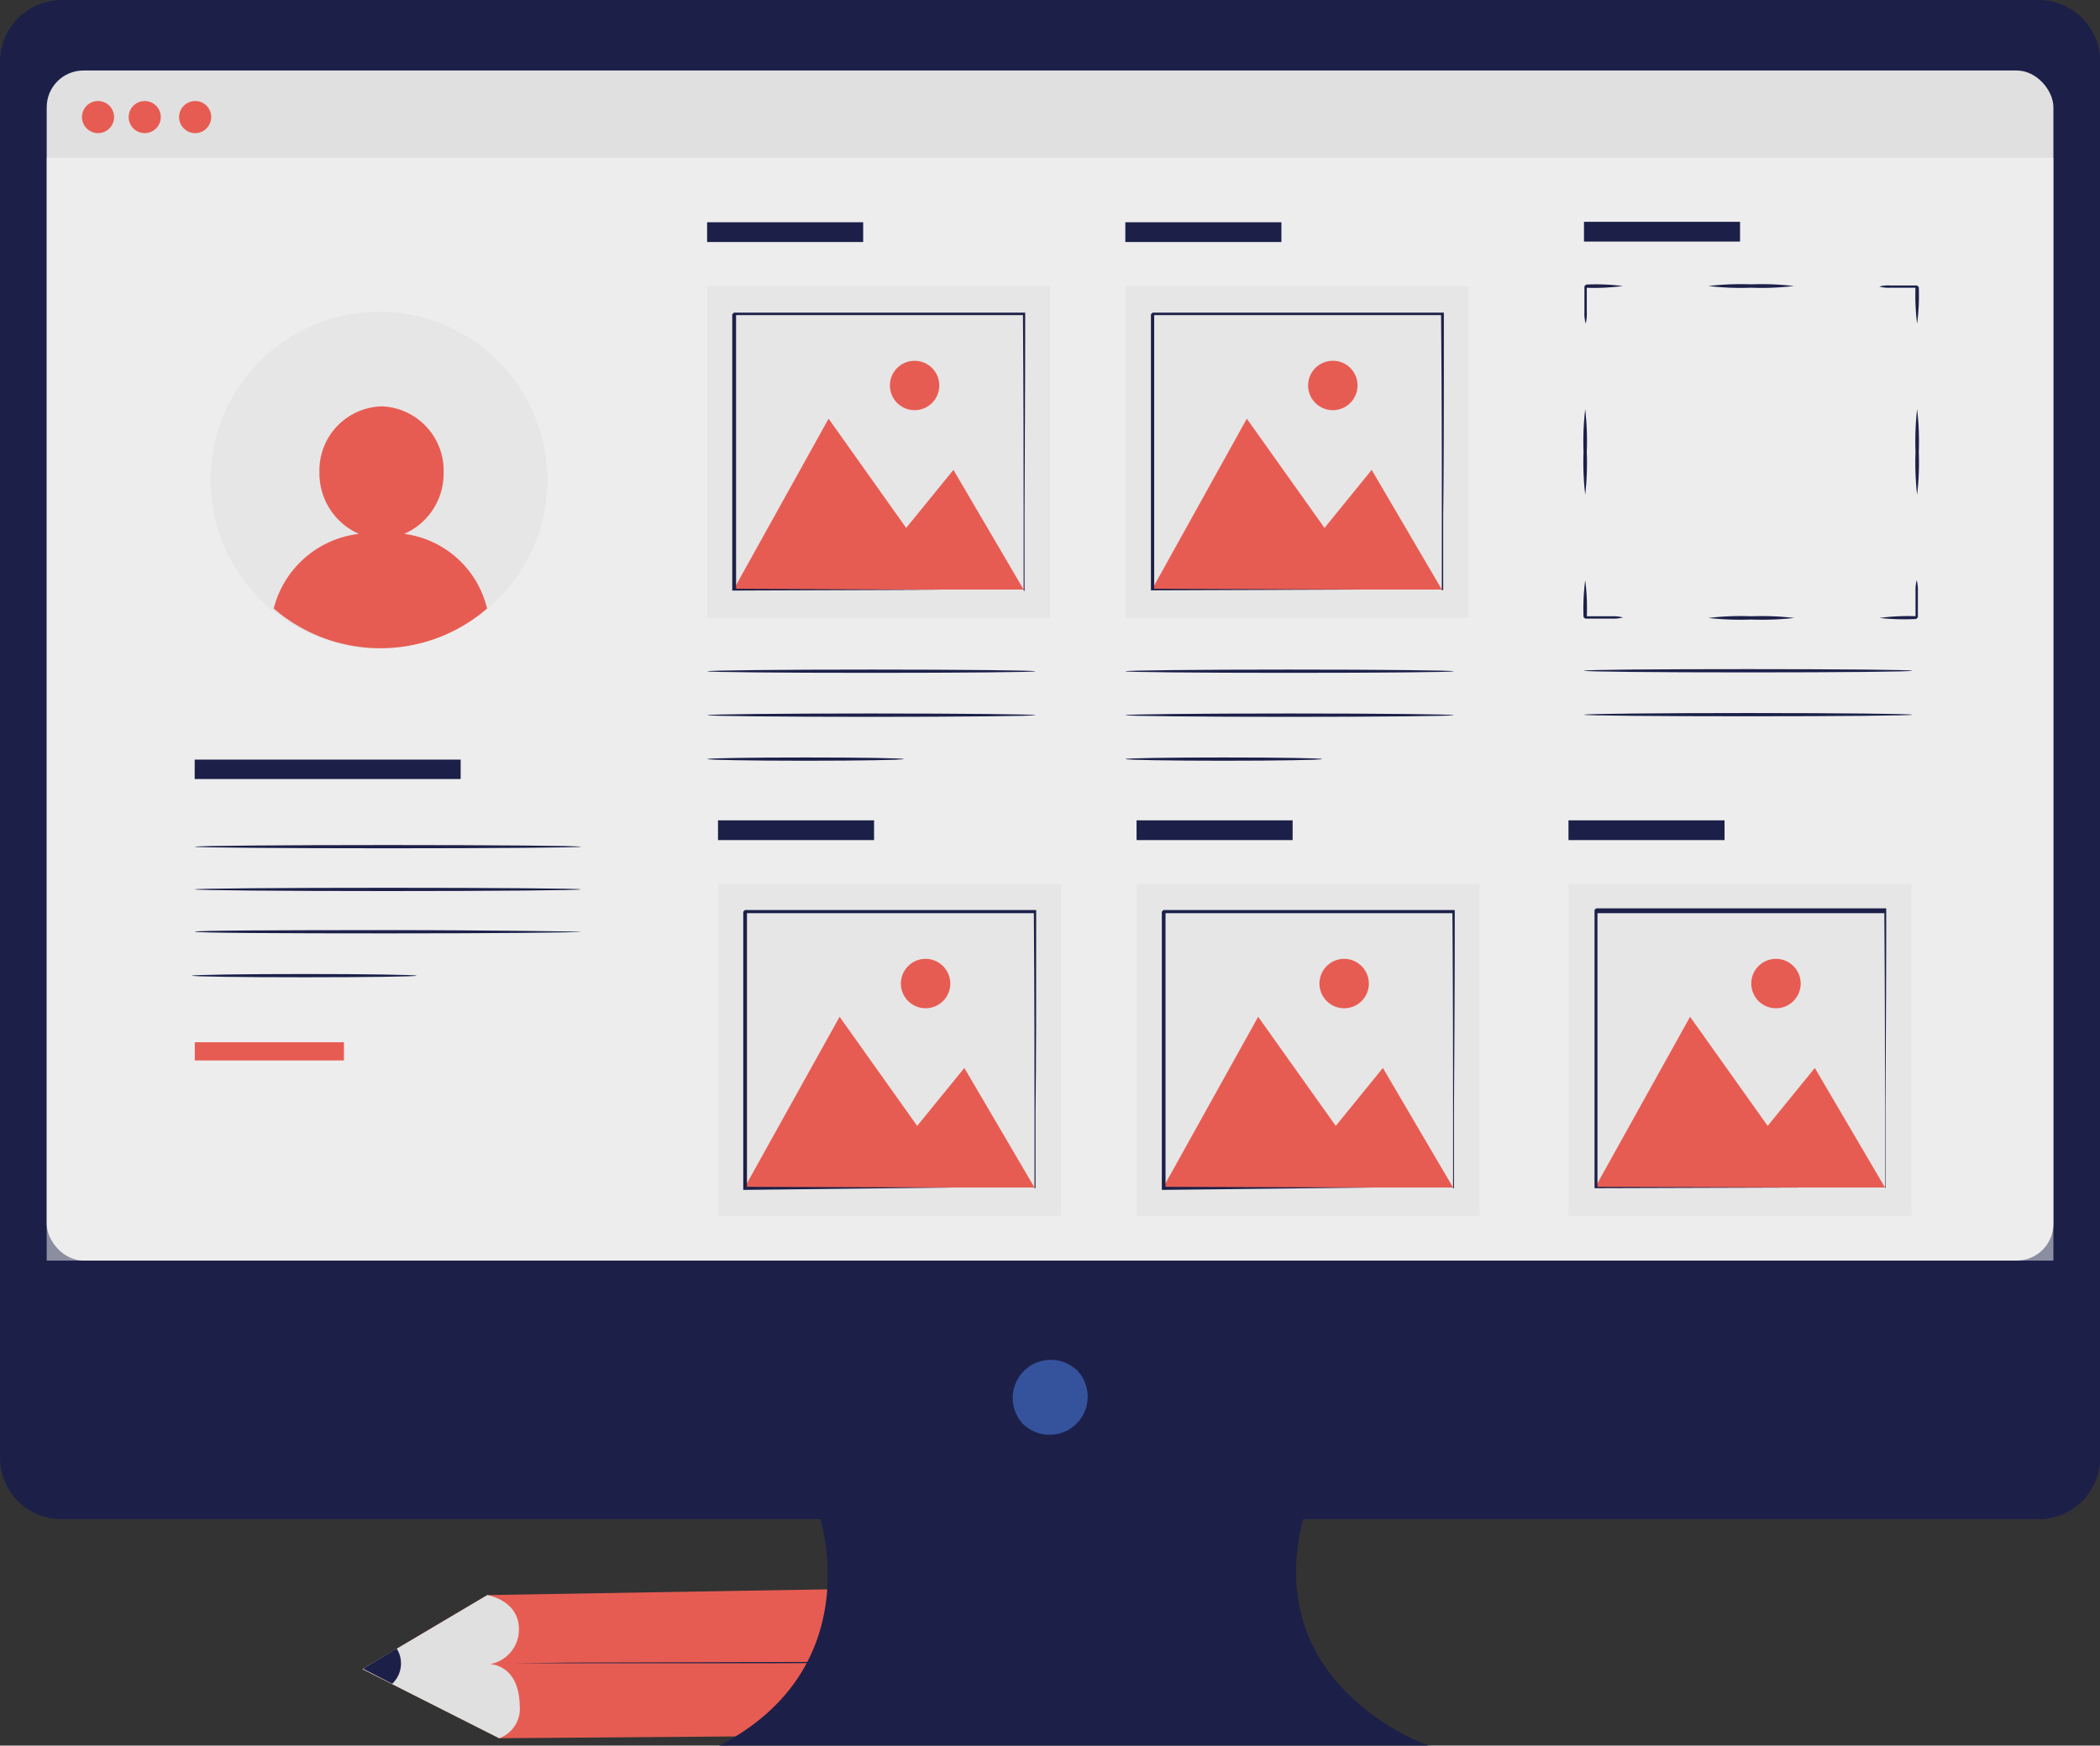 <svg xmlns="http://www.w3.org/2000/svg" viewBox="0 0 187.04 155.51"><rect x="0" y="0" width="187.04" height="155.51" fill="#333333" stroke="none"/><defs><style>.cls-1{fill:#e75c52;}.cls-2{fill:#e0e0e0;}.cls-3{fill:#1c2049;}.cls-4{fill:#375a64;}.cls-5{fill:#35539c;}.cls-6{opacity:0.5;}.cls-7{fill:#fafafa;}</style></defs><title>design</title><g id="Слой_2" data-name="Слой 2"><g id="Слой_4" data-name="Слой 4"><path class="cls-1" d="M43.4,142.1l50.19-.85a6.71,6.71,0,0,1,6.77,6.3v.15a6.65,6.65,0,0,1-6.61,6.77l-49.29.38-12.18-6.16Z"/><path class="cls-2" d="M43.4,142.1s2.84.44,2.82,3.08a3.13,3.13,0,0,1-2.58,3.07s2.59,0,2.65,3.71a2.79,2.79,0,0,1-1.83,2.89l-12.18-6.16Z"/><path class="cls-3" d="M34.93,150a2.48,2.48,0,0,0,.4-3.14l-3,1.8Z"/><path class="cls-3" d="M94.31,147.9h-.13l-.39,0-1.47,0c-1.28,0-3.14.08-5.43.11-4.58.08-10.92.14-17.91.16l-17.92,0H43.77l.39,0,1.47,0,5.43-.06L69,148.06c7,0,13.32-.06,17.91-.1l5.43-.06h2Z"/><path class="cls-4" d="M93.75,154.47a6.65,6.65,0,0,0,6.61-6.77v-.15a6.71,6.71,0,0,0-6.77-6.3Z"/><path class="cls-3" d="M181.55,0H5.5A5.5,5.5,0,0,0,0,5.5V129.85a5.49,5.49,0,0,0,5.5,5.49H73.06s4.3,13.29-9,20.17h63.18s-15-5.16-11.18-20.17h65.51a5.49,5.49,0,0,0,5.49-5.49V5.5A5.49,5.49,0,0,0,181.55,0Z"/><path class="cls-5" d="M96.06,122.22A3.39,3.39,0,0,1,91.28,127a1.14,1.14,0,0,1-.29-.29,3.39,3.39,0,0,1,4.77-4.78A1.22,1.22,0,0,1,96.06,122.22Z"/><rect class="cls-2" x="4.16" y="6.28" width="178.73" height="106.02" rx="3.27"/><g class="cls-6"><rect class="cls-7" x="4.16" y="14.05" width="178.73" height="98.25"/></g><path class="cls-1" d="M18.81,10.37A1.43,1.43,0,1,1,17.39,9,1.42,1.42,0,0,1,18.81,10.37Z"/><path class="cls-1" d="M10.16,10.37A1.43,1.43,0,1,1,8.74,9,1.43,1.43,0,0,1,10.16,10.37Z"/><path class="cls-1" d="M14.32,10.37A1.43,1.43,0,1,1,12.89,9,1.43,1.43,0,0,1,14.32,10.37Z"/><path class="cls-3" d="M92.22,59.8c0,.08-6.54.14-14.62.14S63,59.88,63,59.8s6.54-.15,14.62-.15S92.22,59.72,92.22,59.8Z"/><path class="cls-3" d="M92.22,63.71c0,.08-6.54.15-14.62.15S63,63.79,63,63.71s6.54-.15,14.62-.15S92.22,63.63,92.22,63.71Z"/><path class="cls-3" d="M80.5,67.62c0,.08-3.92.15-8.76.15S63,67.7,63,67.62s3.92-.14,8.76-.14S80.5,67.54,80.5,67.62Z"/><rect class="cls-3" x="62.98" y="19.8" width="13.9" height="1.76"/><g class="cls-6"><rect class="cls-2" x="62.98" y="25.48" width="30.56" height="29.57"/></g><polygon class="cls-1" points="65.34 52.52 73.8 37.3 80.71 47.03 84.92 41.86 91.17 52.52 65.34 52.52"/><circle class="cls-1" cx="81.46" cy="34.34" r="2.2"/><path class="cls-3" d="M91.17,52.6s0,0,0-.12,0-.2,0-.35c0-.31,0-.76,0-1.33,0-1.17,0-2.87,0-5,0-4.32,0-10.47-.06-17.85l.13.12-25.82,0s.27-.28.14-.15h0v13c0,4.14,0,8.06,0,11.66l-.12-.13L84,52.54l5.27,0H90.7l-1.37,0-5.23,0-18.75.07h-.13V52.6c0-3.6,0-7.52,0-11.66V28h0l.15-.15,25.82,0h.12v.13c0,7.42-.05,13.59-.06,17.93,0,2.14,0,3.83,0,5,0,.56,0,1,0,1.31v.44Z"/><path class="cls-3" d="M129.48,59.8c0,.08-6.55.14-14.63.14s-14.62-.06-14.62-.14,6.55-.15,14.62-.15S129.48,59.72,129.48,59.8Z"/><path class="cls-3" d="M129.48,63.71c0,.08-6.55.15-14.63.15s-14.62-.07-14.62-.15,6.55-.15,14.62-.15S129.48,63.63,129.48,63.71Z"/><path class="cls-3" d="M117.76,67.62c0,.08-3.93.15-8.77.15s-8.76-.07-8.76-.15,3.92-.14,8.76-.14S117.76,67.54,117.76,67.62Z"/><rect class="cls-3" x="100.23" y="19.8" width="13.9" height="1.76"/><g class="cls-6"><rect class="cls-2" x="100.23" y="25.48" width="30.56" height="29.57"/></g><polygon class="cls-1" points="102.6 52.52 111.05 37.3 117.97 47.03 122.17 41.86 128.42 52.52 102.6 52.52"/><path class="cls-1" d="M120.91,34.34a2.2,2.2,0,1,1-2.2-2.2A2.19,2.19,0,0,1,120.91,34.34Z"/><path class="cls-3" d="M128.42,52.6a.55.55,0,0,1,0-.12c0-.09,0-.2,0-.35,0-.31,0-.76,0-1.33,0-1.17,0-2.87,0-5,0-4.32,0-10.47-.07-17.85l.13.12-25.82,0,.14-.15h0v13c0,4.14,0,8.06,0,11.66l-.13-.13,18.67.07,5.26,0H128l-1.37,0-5.24,0-18.75.07h-.13V52.6c0-3.6,0-7.52,0-11.66,0-2.07,0-4.2,0-6.37V28h0l.15-.15,25.82,0h.12v.13c0,7.42,0,13.59-.06,17.93,0,2.14,0,3.83,0,5,0,.56,0,1,0,1.31v.33A.87.87,0,0,0,128.42,52.6Z"/><rect class="cls-3" x="63.95" y="73.08" width="13.9" height="1.76"/><g class="cls-6"><rect class="cls-2" x="63.95" y="78.76" width="30.56" height="29.57"/></g><polygon class="cls-1" points="66.32 105.79 74.78 90.58 81.69 100.3 85.89 95.14 92.14 105.79 66.32 105.79"/><path class="cls-1" d="M84.64,87.62a2.2,2.2,0,1,1-2.2-2.2A2.21,2.21,0,0,1,84.64,87.62Z"/><path class="cls-3" d="M92.14,105.87v-.46c0-.32,0-.76,0-1.33,0-1.18,0-2.87,0-5,0-4.32,0-10.47-.06-17.86l.12.13-25.81,0,.14-.14h0v6.62c0,2.17,0,4.3,0,6.37,0,4.14,0,8,0,11.65l-.13-.12,18.67.06,5.27,0,1.39,0h.49s0,0-.11,0H90.31l-5.24,0L66.32,106H66.2v-.13c0-3.6,0-7.51,0-11.65v-13h0l.15-.15,25.81,0h.13v.12c0,7.42,0,13.6-.06,17.94,0,2.14,0,3.82,0,5,0,.56,0,1,0,1.3,0,.14,0,.25,0,.34S92.15,105.88,92.14,105.87Z"/><rect class="cls-3" x="101.23" y="73.08" width="13.9" height="1.76"/><g class="cls-6"><rect class="cls-2" x="101.23" y="78.76" width="30.56" height="29.57"/></g><polygon class="cls-1" points="103.6 105.79 112.06 90.58 118.97 100.3 123.17 95.14 129.42 105.79 103.6 105.79"/><path class="cls-1" d="M121.92,87.62a2.2,2.2,0,1,1-2.2-2.2A2.21,2.21,0,0,1,121.92,87.62Z"/><path class="cls-3" d="M129.42,105.87v-.12a3.33,3.33,0,0,1,0-.34c0-.32,0-.76,0-1.33,0-1.18,0-2.87,0-5,0-4.32,0-10.47-.06-17.86l.12.13-25.81,0s.27-.27.14-.14h0v6.62c0,2.17,0,4.3,0,6.37,0,4.14,0,8,0,11.65l-.13-.12,18.67.06,5.27,0,1.39,0h.49s0,0-.11,0h-1.72l-5.24,0L103.6,106h-.12v-.13c0-3.6,0-7.51,0-11.65v-13h0c-.13.13.17-.18.15-.15l25.81,0h.13v.12c0,7.42-.05,13.6-.07,17.94,0,2.14,0,3.82,0,5,0,.56,0,1,0,1.3,0,.14,0,.25,0,.34S129.43,105.88,129.42,105.87Z"/><rect class="cls-3" x="139.7" y="73.08" width="13.9" height="1.76"/><g class="cls-6"><rect class="cls-2" x="139.7" y="78.76" width="30.56" height="29.57"/></g><polygon class="cls-1" points="142.07 105.79 150.53 90.58 157.44 100.3 161.64 95.14 167.89 105.79 142.07 105.79"/><path class="cls-1" d="M160.38,87.62a2.2,2.2,0,1,1-2.19-2.2A2.2,2.2,0,0,1,160.38,87.62Z"/><path class="cls-3" d="M167.89,105.87a1.09,1.09,0,0,0,0-.12v-.34c0-.32,0-.76,0-1.33,0-1.18,0-2.87,0-5,0-4.32,0-10.47-.06-17.86l.12.13-25.82,0,.15-.14h0v6.62c0,2.17,0,4.3,0,6.37,0,4.14,0,8,0,11.65l-.13-.12,18.67.06,5.27,0,1.39,0h-1.34l-5.24,0-18.75.06h-.13v-.13c0-3.6,0-7.51,0-11.65v-13h0l.14-.15,25.82,0H168v.12c0,7.42-.05,13.6-.07,17.94,0,2.14,0,3.82,0,5,0,.56,0,1,0,1.3,0,.14,0,.25,0,.34A.28.28,0,0,1,167.89,105.87Z"/><path class="cls-3" d="M167.4,55.05a19.16,19.16,0,0,1,3.35-.15c-.29.29-.08.08-.14.15h0v-.67c0-.21,0-.42,0-.63,0-.37,0-.72,0-1.07a3.65,3.65,0,0,1,.1-1,3.38,3.38,0,0,1,.11,1c0,.35,0,.7,0,1.07,0,.21,0,.42,0,.63V55h0c-.07.06.14-.15-.15.14A19.82,19.82,0,0,1,167.4,55.05Z"/><path class="cls-3" d="M152.16,55.05A24.79,24.79,0,0,1,156,54.9a24.79,24.79,0,0,1,3.81.15,25.65,25.65,0,0,1-3.81.14A25.65,25.65,0,0,1,152.16,55.05Z"/><path class="cls-3" d="M141.19,51.69a19.9,19.9,0,0,1,.14,3.36c-.29-.29-.08-.08-.14-.15h1.3l1.07,0a3.38,3.38,0,0,1,1,.11,3.65,3.65,0,0,1-1,.1l-1.07,0h-1.3c-.07-.06.14.15-.15-.14A19.23,19.23,0,0,1,141.19,51.69Z"/><path class="cls-3" d="M141.19,36.45a25.65,25.65,0,0,1,.14,3.81,25.54,25.54,0,0,1-.14,3.81,24.68,24.68,0,0,1-.15-3.81A24.79,24.79,0,0,1,141.19,36.45Z"/><path class="cls-3" d="M144.54,25.48a19.16,19.16,0,0,1-3.35.15c.29-.3.08-.08.14-.15h0v.66c0,.21,0,.42,0,.62,0,.37,0,.73,0,1.07a3.56,3.56,0,0,1-.1,1,3.3,3.3,0,0,1-.11-1c0-.34,0-.7,0-1.07,0-.2,0-.41,0-.62V25.5h0c.07-.06-.15.14.15-.15A19.16,19.16,0,0,1,144.54,25.48Z"/><path class="cls-3" d="M159.78,25.48a24.79,24.79,0,0,1-3.81.15,24.79,24.79,0,0,1-3.81-.15,24.79,24.79,0,0,1,3.81-.15A24.79,24.79,0,0,1,159.78,25.48Z"/><path class="cls-3" d="M170.75,28.83a19.82,19.82,0,0,1-.14-3.35c.29.29.08.08.14.15h-1.3l-1.07,0a3.14,3.14,0,0,1-1-.1,3.14,3.14,0,0,1,1-.1l1.07,0h1.3l.15.15A19.16,19.16,0,0,1,170.75,28.83Z"/><path class="cls-3" d="M170.75,44.07a25.54,25.54,0,0,1-.14-3.81,25.65,25.65,0,0,1,.14-3.81,24.79,24.79,0,0,1,.15,3.81A24.68,24.68,0,0,1,170.75,44.07Z"/><path class="cls-3" d="M170.32,59.75c0,.09-6.54.15-14.62.15s-14.62-.06-14.62-.15,6.54-.14,14.62-.14S170.32,59.67,170.32,59.75Z"/><path class="cls-3" d="M170.32,63.67c0,.08-6.54.14-14.62.14s-14.62-.06-14.62-.14,6.54-.15,14.62-.15S170.32,63.59,170.32,63.67Z"/><rect class="cls-3" x="141.08" y="19.76" width="13.9" height="1.76"/><g class="cls-6"><path class="cls-2" d="M48.76,42.77a15,15,0,1,1-15-15A15,15,0,0,1,48.76,42.77Z"/></g><path class="cls-3" d="M51.73,75.43c0,.08-7.7.14-17.19.14s-17.19-.06-17.19-.14,7.69-.15,17.19-.15S51.73,75.35,51.73,75.43Z"/><path class="cls-3" d="M51.73,79.23c0,.08-7.7.15-17.19.15s-17.19-.07-17.19-.15,7.69-.14,17.19-.14S51.73,79.15,51.73,79.23Z"/><path class="cls-3" d="M51.73,83c0,.08-7.7.15-17.19.15S17.35,83.11,17.35,83s7.69-.14,17.19-.14S51.73,83,51.73,83Z"/><path class="cls-3" d="M37.1,86.92c0,.08-4.46.14-10,.14s-10-.06-10-.14,4.47-.15,10-.15S37.1,86.84,37.1,86.92Z"/><rect class="cls-3" x="17.35" y="67.67" width="23.69" height="1.73" transform="translate(58.38 137.07) rotate(180)"/><path class="cls-1" d="M24.38,54.21a14.52,14.52,0,0,0,19,0A8.75,8.75,0,0,0,36,47.56a5.86,5.86,0,0,0,3.51-5.45A5.72,5.72,0,0,0,34,36.2a5.71,5.71,0,0,0-5.55,5.86,5.89,5.89,0,0,0,3.52,5.5A8.9,8.9,0,0,0,24.38,54.21Z"/><rect class="cls-1" x="17.35" y="92.85" width="13.28" height="1.62"/></g></g></svg>